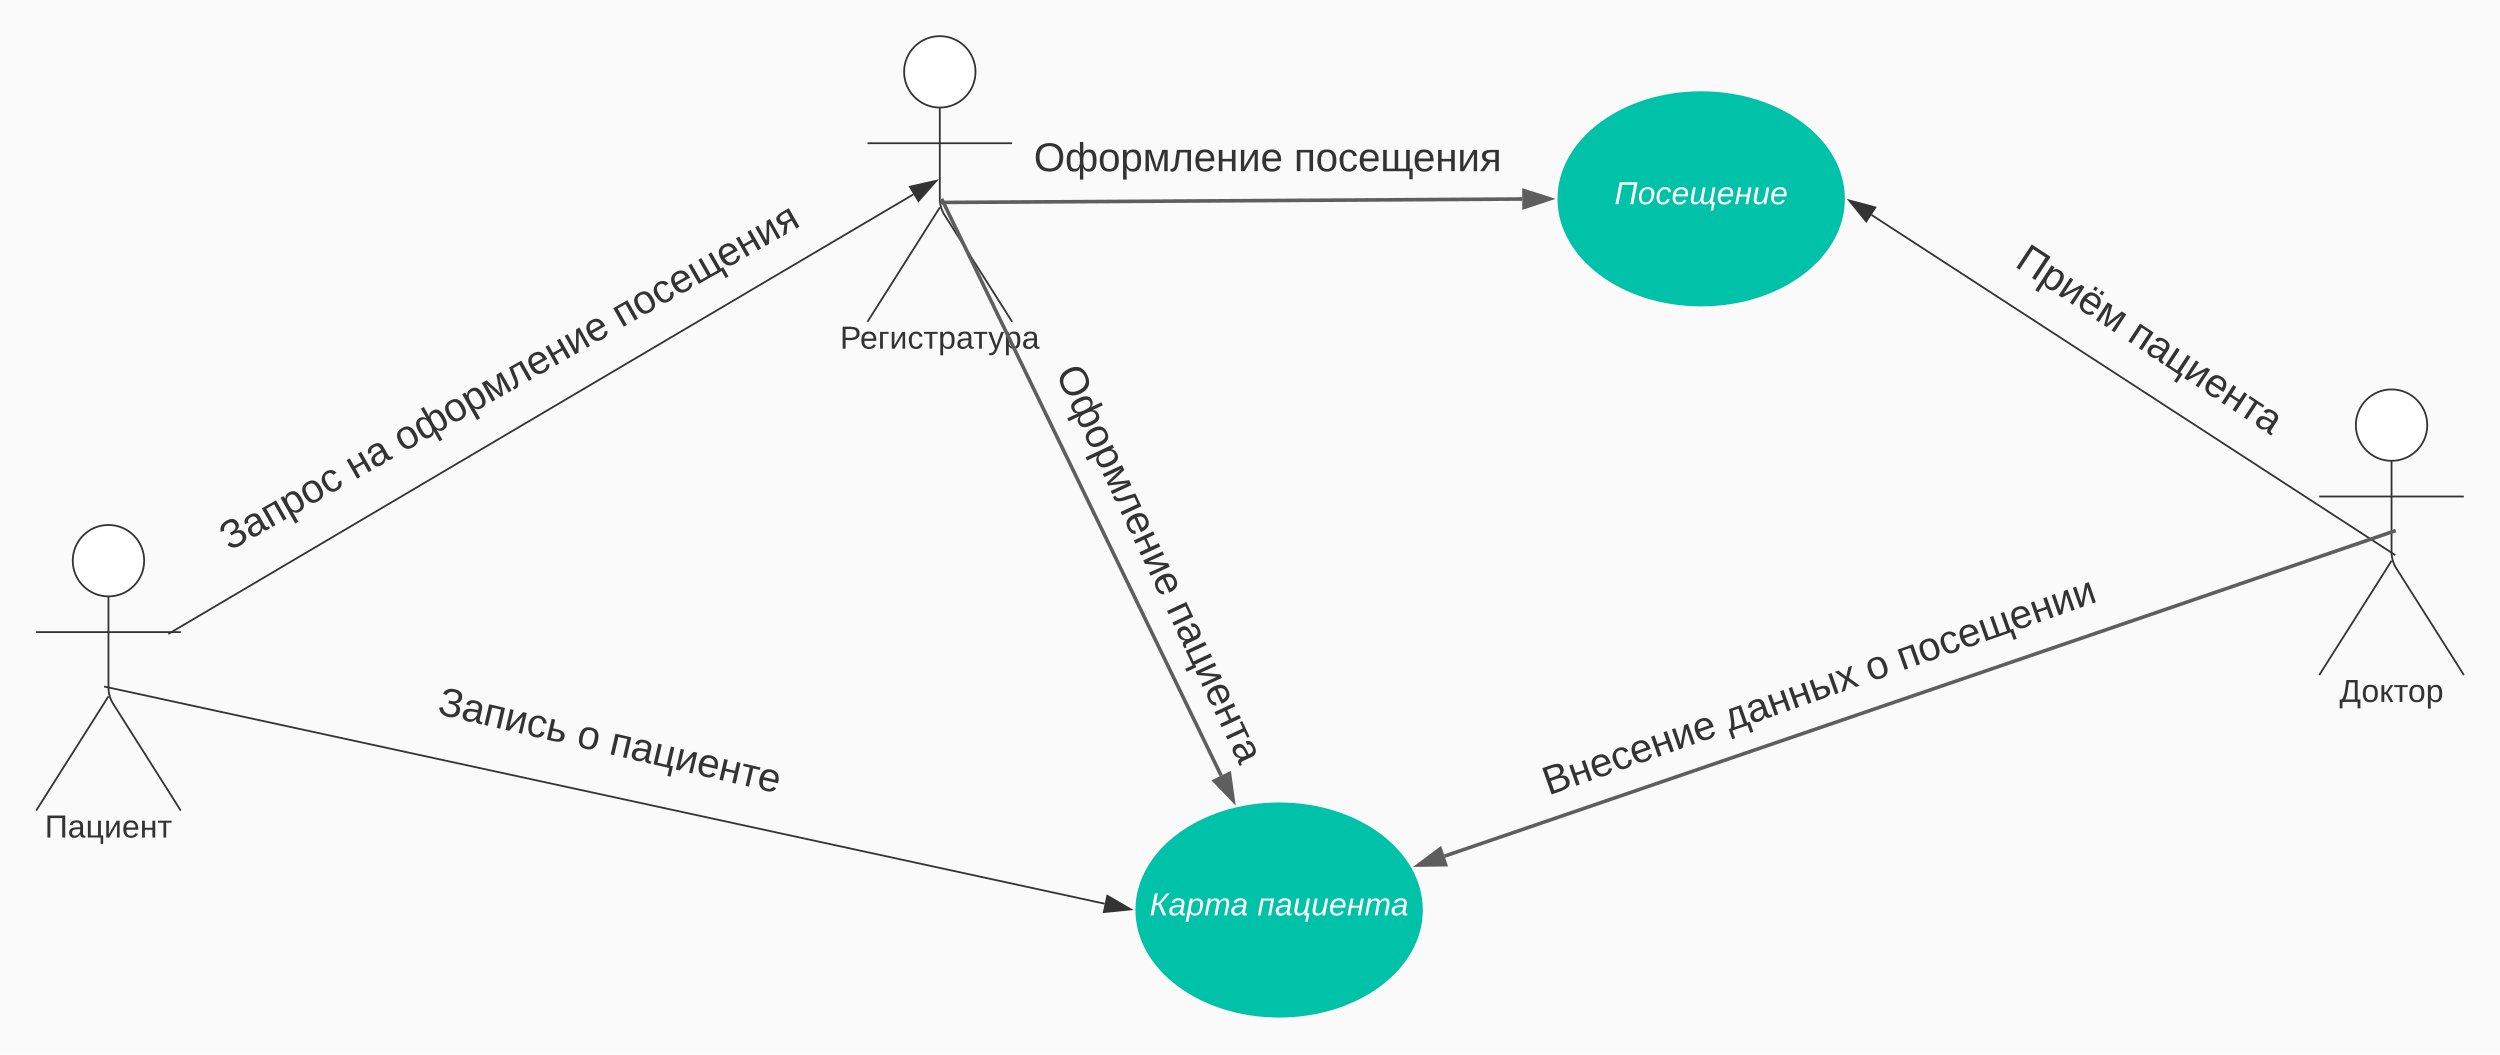 <svg xmlns="http://www.w3.org/2000/svg" xmlns:xlink="http://www.w3.org/1999/xlink" xmlns:lucid="lucid" width="1383.06" height="583.44"><g transform="translate(-1462.078 -2630)" lucid:page-tab-id="0_0"><path d="M1000 2500h2000v1000H1000z" fill="#fafafa"/><path d="M1541.83 2940.2c0 10.9-8.84 19.74-19.75 19.74-10.9 0-19.75-8.84-19.75-19.75 0-10.92 8.84-19.76 19.75-19.76 10.9 0 19.75 8.84 19.75 19.75z" stroke="#333" fill="#fff"/><path d="M1522.08 2959.94v50.3a17.25 17.25 0 0 0 2.67 9.22l37.33 58.98m-40-63.2l-40 63.2m0-98.75h80" stroke="#333" fill="none"/><path d="M1482.08 2925.44a5 5 0 0 1 5-5h70a5 5 0 0 1 5 5v170a5 5 0 0 1-5 5h-70a5 5 0 0 1-5-5z" fill="none"/><use xlink:href="#a" transform="matrix(1,0,0,1,1402.078,3078.439) translate(84.765 14.889)"/><path d="M2804.9 2865.2c0 10.9-8.85 19.74-19.76 19.74-10.9 0-19.75-8.84-19.75-19.75 0-10.92 8.83-19.76 19.74-19.76 10.9 0 19.75 8.84 19.75 19.75z" stroke="#333" fill="#fff"/><path d="M2785.14 2884.94v50.3a17.25 17.25 0 0 0 2.67 9.22l37.34 58.98m-40-63.2l-40 63.2m0-98.75h80" stroke="#333" fill="none"/><path d="M2745.14 2850.44a5 5 0 0 1 5-5h70a5 5 0 0 1 5 5v170a5 5 0 0 1-5 5h-70a5 5 0 0 1-5-5z" fill="none"/><use xlink:href="#b" transform="matrix(1,0,0,1,2665.139,3003.439) translate(91.16 14.889)"/><path d="M2483.22 2740c0 33.14-35.82 60-80 60-44.2 0-80-26.86-80-60s35.8-60 80-60c44.18 0 80 26.86 80 60z" stroke="#fff" fill="#00c2a8"/><use xlink:href="#c" transform="matrix(1,0,0,1,2323.217,2680) translate(32.005 62.972)"/><path d="M2249.72 3133.44c0 33.14-35.82 60-80 60s-80-26.86-80-60 35.82-60 80-60 80 26.86 80 60z" stroke="#fff" fill="#00c2a8"/><use xlink:href="#d" transform="matrix(1,0,0,1,2089.721,3073.439) translate(8.326 62.972)"/><use xlink:href="#e" transform="matrix(1,0,0,1,2089.721,3073.439) translate(67.931 62.972)"/><path d="M1558.22 2978.93l409.17-241.4M1558.23 2978.93l-3.03 1.78" stroke="#333" fill="none"/><path d="M1980.1 2730l-9.92 11.25-4.72-7.98z" stroke="#333" fill="#333"/><path d="M1523.07 3010.54l550.14 119.42M1523.1 3010.55l-3.45-.75" stroke="#333" fill="none"/><path d="M2087.64 3133.1l-14.92 1.5 1.96-9.06z" stroke="#333" fill="#333"/><path d="M2784.23 2935.17l-286.77-186.25M2784.2 2935.16l2.96 1.9" stroke="#333" fill="none"/><path d="M2485.07 2740.88l14.5 3.88-5.06 7.78z" stroke="#333" fill="#333"/><path d="M1565.05 2917.08a6 6 0 0 1 2.24-8.18l344.85-196.48a6 6 0 0 1 8.18 2.24l22.3 39.14a6 6 0 0 1-2.25 8.18l-344.85 196.48a6 6 0 0 1-8.2-2.25z" fill="none"/><use xlink:href="#f" transform="matrix(0.869,-0.495,0.495,0.869,1578.445,2916.353) translate(0 21.444)"/><use xlink:href="#g" transform="matrix(0.869,-0.495,0.495,0.869,1578.445,2916.353) translate(79.691 21.444)"/><use xlink:href="#h" transform="matrix(0.869,-0.495,0.495,0.869,1578.445,2916.353) translate(110.432 21.444)"/><use xlink:href="#i" transform="matrix(0.869,-0.495,0.495,0.869,1578.445,2916.353) translate(249.444 21.444)"/><path d="M2579.22 2750.45a6 6 0 0 1 8.3-1.7l152.6 100.43a6 6 0 0 1 1.72 8.3l-21.26 32.32a6 6 0 0 1-8.3 1.7l-152.6-100.43a6 6 0 0 1-1.73-8.3z" fill="none"/><use xlink:href="#j" transform="matrix(0.835,0.55,-0.55,0.835,2585.941,2762.06) translate(0 17.944)"/><use xlink:href="#k" transform="matrix(0.835,0.55,-0.55,0.835,2585.941,2762.06) translate(74.444 17.944)"/><path d="M1697.2 2998.84a6 6 0 0 1 7.2-4.48l200.38 46.6a6 6 0 0 1 4.48 7.2l-8.76 37.68a6 6 0 0 1-7.2 4.48l-200.37-46.6a6 6 0 0 1-4.48-7.2z" fill="none"/><use xlink:href="#l" transform="matrix(0.974,0.227,-0.227,0.974,1707.54,3007.404) translate(0 17.944)"/><use xlink:href="#m" transform="matrix(0.974,0.227,-0.227,0.974,1707.54,3007.404) translate(78.951 17.944)"/><use xlink:href="#n" transform="matrix(0.974,0.227,-0.227,0.974,1707.54,3007.404) translate(97.469 17.944)"/><path d="M2783.7 2924.82l-522.46 178.8M2783.67 2924.82l3.8-1.3" stroke="#5e5e5e" stroke-width="2" fill="none"/><path d="M2246.8 3108.58l12-9 3 8.76z" stroke="#5e5e5e" stroke-width="2" fill="#5e5e5e"/><path d="M2299.26 3051.06a6 6 0 0 1 3.66-7.65l326.62-115.26a6 6 0 0 1 7.65 3.66l12.98 36.8a6 6 0 0 1-3.66 7.64L2319.9 3091.5a6 6 0 0 1-7.66-3.65z" fill="none"/><use xlink:href="#o" transform="matrix(0.943,-0.333,0.333,0.943,2312.57,3052.728) translate(0 18.444)"/><use xlink:href="#p" transform="matrix(0.943,-0.333,0.333,0.943,2312.57,3052.728) translate(105.988 18.444)"/><use xlink:href="#m" transform="matrix(0.943,-0.333,0.333,0.943,2312.57,3052.728) translate(188.951 18.444)"/><use xlink:href="#q" transform="matrix(0.943,-0.333,0.333,0.943,2312.57,3052.728) translate(207.469 18.444)"/><path d="M2001.75 2669.75c0 10.9-8.84 19.75-19.75 19.75-10.9 0-19.75-8.84-19.75-19.75 0-10.9 8.84-19.75 19.75-19.75 10.9 0 19.75 8.84 19.75 19.75z" stroke="#333" fill="#fff"/><path d="M1982 2689.5v50.3a17.25 17.25 0 0 0 2.67 9.22L2022 2808m-40-63.2l-40 63.2m0-98.75h80" stroke="#333" fill="none"/><path d="M1942 2655a5 5 0 0 1 5-5h70a5 5 0 0 1 5 5v170a5 5 0 0 1-5 5h-70a5 5 0 0 1-5-5z" fill="none"/><use xlink:href="#r" transform="matrix(1,0,0,1,1862,2808) translate(64.79 14.889)"/><path d="M1983 2742l321.22-1.9M1983.03 2742H1982" stroke="#5e5e5e" stroke-width="2" fill="none"/><path d="M2319.48 2740.02l-14.24 4.72-.05-9.27z" stroke="#5e5e5e" stroke-width="2" fill="#5e5e5e"/><path d="M2022 2700.76a6 6 0 0 1 6-6h270.7a6 6 0 0 1 6 6v38.68a6 6 0 0 1-6 6H2028a6 6 0 0 1-6-6z" fill="none"/><g><use xlink:href="#s" transform="matrix(1,0,0,1,2034,2706.762) translate(0 17.944)"/><use xlink:href="#i" transform="matrix(1,0,0,1,2034,2706.762) translate(143.951 17.944)"/></g><path d="M1983.44 2740.9l154.2 318.18M1983.45 2740.92l-.45-.92" stroke="#5e5e5e" stroke-width="2" fill="none"/><path d="M2144.3 3072.8l-10.4-10.8 8.34-4.05z" stroke="#5e5e5e" stroke-width="2" fill="#5e5e5e"/><g><path d="M2062.44 2815.3a6 6 0 0 1 7.98 2.88l107.17 228.3a6 6 0 0 1-2.9 7.97l-35 16.44a6 6 0 0 1-8-2.9l-107.15-228.3a6 6 0 0 1 2.88-7.97z" fill="none"/></g><g><use xlink:href="#s" transform="matrix(0.425,0.905,-0.905,0.425,2062.11,2828.709) translate(0 17.944)"/><use xlink:href="#k" transform="matrix(0.425,0.905,-0.905,0.425,2062.11,2828.709) translate(143.951 17.944)"/></g><defs><path fill="#333" d="M197 0v-219H63V0H30v-248h201V0h-34" id="t"/><path fill="#333" d="M141-36C126-15 110 5 73 4 37 3 15-17 15-53c-1-64 63-63 125-63 3-35-9-54-41-54-24 1-41 7-42 31l-33-3c5-37 33-52 76-52 45 0 72 20 72 64v82c-1 20 7 32 28 27v20c-31 9-61-2-59-35zM48-53c0 20 12 33 32 33 41-3 63-29 60-74-43 2-92-5-92 41" id="u"/><path fill="#333" d="M57-190v167h83v-167h32v167h26v95h-29V0H25v-190h32" id="v"/><path fill="#333" d="M56-190L54-37l88-153h34V0h-30l2-153L59 0H25v-190h31" id="w"/><path fill="#333" d="M100-194c63 0 86 42 84 106H49c0 40 14 67 53 68 26 1 43-12 49-29l28 8c-11 28-37 45-77 45C44 4 14-33 15-96c1-61 26-98 85-98zm52 81c6-60-76-77-97-28-3 7-6 17-6 28h103" id="x"/><path fill="#333" d="M57-190v80h85v-80h32V0h-32v-87H57V0H25v-190h32" id="y"/><path fill="#333" d="M6-190h153v23H98V0H67v-167H6v-23" id="z"/><g id="a"><use transform="matrix(0.049,0,0,0.049,0,0)" xlink:href="#t"/><use transform="matrix(0.049,0,0,0.049,12.741,0)" xlink:href="#u"/><use transform="matrix(0.049,0,0,0.049,22.617,0)" xlink:href="#v"/><use transform="matrix(0.049,0,0,0.049,32.79,0)" xlink:href="#w"/><use transform="matrix(0.049,0,0,0.049,42.716,0)" xlink:href="#x"/><use transform="matrix(0.049,0,0,0.049,52.593,0)" xlink:href="#y"/><use transform="matrix(0.049,0,0,0.049,62.37,0)" xlink:href="#z"/></g><path fill="#333" d="M206-28h31V72h-32V0H34v72H3V-28h25c38-50 38-143 51-220h127v220zm-32 0v-192h-66C95-156 94-78 66-28h108" id="A"/><path fill="#333" d="M100-194c62-1 85 37 85 99 1 63-27 99-86 99S16-35 15-95c0-66 28-99 85-99zM99-20c44 1 53-31 53-75 0-43-8-75-51-75s-53 32-53 75 10 74 51 75" id="B"/><path fill="#333" d="M75-87c-4 1-14 3-19 3V0H24v-190h32v83c26-2 31-21 43-41l26-42h33l-61 86L159 0h-35" id="C"/><path fill="#333" d="M115-194c55 1 70 41 70 98S169 2 115 4C84 4 66-9 55-30l1 105H24l-1-265h31l2 30c10-21 28-34 59-34zm-8 174c40 0 45-34 45-75s-6-73-45-74c-42 0-51 32-51 76 0 43 10 73 51 73" id="D"/><g id="b"><use transform="matrix(0.049,0,0,0.049,0,0)" xlink:href="#A"/><use transform="matrix(0.049,0,0,0.049,12.198,0)" xlink:href="#B"/><use transform="matrix(0.049,0,0,0.049,22.074,0)" xlink:href="#C"/><use transform="matrix(0.049,0,0,0.049,30.025,0)" xlink:href="#z"/><use transform="matrix(0.049,0,0,0.049,37.926,0)" xlink:href="#B"/><use transform="matrix(0.049,0,0,0.049,47.802,0)" xlink:href="#D"/></g><path fill="#fff" d="M179 0l43-219H87L45 0H11l48-248h202L213 0h-34" id="E"/><path fill="#fff" d="M30-147c31-64 166-65 159 27C183-49 158 1 86 4 9 8 1-88 30-147zM88-20c53 0 68-48 68-100 0-31-11-51-44-50-52 1-68 46-68 97 0 32 13 53 44 53" id="F"/><path fill="#fff" d="M44-68c0 29 11 47 38 47 30 0 42-19 51-41l28 9C148-21 126 4 82 4 31 4 10-29 12-85c3-77 74-140 146-93 12 8 15 23 18 40l-31 5c-1-22-13-36-36-36-52 0-65 49-65 101" id="G"/><path fill="#fff" d="M111-194c62-3 86 47 72 106H45c-7 38 6 69 45 68 27-1 43-14 53-32l24 11C152-15 129 4 87 4 38 3 12-23 12-71c0-70 32-119 99-123zm44 81c14-66-71-72-95-28-4 8-8 17-11 28h106" id="H"/><path fill="#fff" d="M161-79c-6 25-8 62 24 58 72-9 58-107 78-169h31L262-23h26l-19 95h-29l15-72h-27l5-33c-13 19-26 36-58 36-29 0-45-14-49-40C113-16 99 3 65 3c-91 0-29-128-24-193h31L46-48c-3 36 50 31 65 10 26-37 28-101 41-152h31" id="I"/><path fill="#fff" d="M75-190l-16 80h85l15-80h32L154 0h-31l16-87H54L38 0H6l37-190h32" id="J"/><path fill="#fff" d="M67 3c-93-2-31-127-26-193h32L48-50c-3 39 53 32 70 12 30-34 30-101 43-152h32L157 0h-30c1-10 6-24 4-33-14 20-29 37-64 36" id="K"/><g id="c"><use transform="matrix(0.049,0,0,0.049,0,0)" xlink:href="#E"/><use transform="matrix(0.049,0,0,0.049,12.84,0)" xlink:href="#F"/><use transform="matrix(0.049,0,0,0.049,22.716,0)" xlink:href="#G"/><use transform="matrix(0.049,0,0,0.049,31.605,0)" xlink:href="#H"/><use transform="matrix(0.049,0,0,0.049,41.481,0)" xlink:href="#I"/><use transform="matrix(0.049,0,0,0.049,56.593,0)" xlink:href="#H"/><use transform="matrix(0.049,0,0,0.049,66.469,0)" xlink:href="#J"/><use transform="matrix(0.049,0,0,0.049,76.247,0)" xlink:href="#K"/><use transform="matrix(0.049,0,0,0.049,86.123,0)" xlink:href="#H"/></g><path fill="#fff" d="M99-119c-9 3-21 5-32 6L45 0H11l48-248h34L72-139c41-1 55-33 74-55l47-54h36c-35 37-64 80-103 112L189 0h-37" id="L"/><path fill="#fff" d="M165-48c-4 18 1 34 23 27l-3 20c-29 8-62 0-52-35h-2C116-14 99 4 63 4 30 4 8-16 8-49c0-68 71-67 138-67 10-26 0-56-31-54-26 1-42 9-47 31l-32-5c8-67 160-71 144 15-5 28-9 54-15 81zM42-50c3 52 80 24 89-6 7-12 7-24 11-38-47 1-103-4-100 44" id="M"/><path fill="#fff" d="M67-162c32-53 139-36 121 50C175-51 163 2 97 4 68 4 52-11 42-31 38 6 28 39 22 75H-9l50-265h29c-1 10 0 20-3 28zm89 36c0-26-10-43-35-43-54 0-67 50-69 103-1 29 14 45 42 46 53 0 62-58 62-106" id="N"/><path fill="#fff" d="M248-111c6-24 9-61-24-58-72 9-57 108-77 169h-31l26-142c3-37-50-30-64-10C52-115 50-51 37 0H6l36-190h30c-1 10-6 24-4 32 13-43 101-52 105 5 13-22 29-41 61-41 90 0 28 129 23 194h-31" id="O"/><g id="d"><use transform="matrix(0.049,0,0,0.049,0,0)" xlink:href="#L"/><use transform="matrix(0.049,0,0,0.049,10.469,0)" xlink:href="#M"/><use transform="matrix(0.049,0,0,0.049,20.346,0)" xlink:href="#N"/><use transform="matrix(0.049,0,0,0.049,30.222,0)" xlink:href="#O"/><use transform="matrix(0.049,0,0,0.049,44.79,0)" xlink:href="#M"/></g><path fill="#fff" d="M191-190L154 0h-31l32-167H70L38 0H6l37-190h148" id="P"/><path fill="#fff" d="M68 3c-93-2-32-129-26-193h31L48-50c-2 38 54 32 71 12 30-35 29-101 43-152h32L161-23h26l-19 95h-28l14-72h-26c-1-12 6-25 4-33-14 20-29 37-64 36" id="Q"/><g id="e"><use transform="matrix(0.049,0,0,0.049,0,0)" xlink:href="#P"/><use transform="matrix(0.049,0,0,0.049,9.778,0)" xlink:href="#M"/><use transform="matrix(0.049,0,0,0.049,19.654,0)" xlink:href="#Q"/><use transform="matrix(0.049,0,0,0.049,29.778,0)" xlink:href="#K"/><use transform="matrix(0.049,0,0,0.049,39.654,0)" xlink:href="#H"/><use transform="matrix(0.049,0,0,0.049,49.531,0)" xlink:href="#J"/><use transform="matrix(0.049,0,0,0.049,59.309,0)" xlink:href="#O"/><use transform="matrix(0.049,0,0,0.049,73.877,0)" xlink:href="#M"/></g><path fill="#333" d="M200-71c5 87-137 96-174 38-6-8-10-16-14-25l29-13c12 25 29 48 67 48 33 0 58-14 58-48 0-41-36-45-82-44v-26c42 2 76-5 75-43-1-27-20-40-49-40-34 0-53 18-62 43l-31-10c14-38 43-60 94-60 47 0 79 19 81 64 1 36-22 50-49 58 33 5 55 22 57 58" id="R"/><path fill="#333" d="M170-190V0h-32v-167H57V0H25v-190h145" id="S"/><path fill="#333" d="M96-169c-40 0-48 33-48 73s9 75 48 75c24 0 41-14 43-38l32 2c-6 37-31 61-74 61-59 0-76-41-82-99-10-93 101-131 147-64 4 7 5 14 7 22l-32 3c-4-21-16-35-41-35" id="T"/><g id="f"><use transform="matrix(0.062,0,0,0.062,0,0)" xlink:href="#R"/><use transform="matrix(0.062,0,0,0.062,13.395,0)" xlink:href="#u"/><use transform="matrix(0.062,0,0,0.062,25.741,0)" xlink:href="#S"/><use transform="matrix(0.062,0,0,0.062,37.716,0)" xlink:href="#D"/><use transform="matrix(0.062,0,0,0.062,50.062,0)" xlink:href="#B"/><use transform="matrix(0.062,0,0,0.062,62.407,0)" xlink:href="#T"/></g><g id="g"><use transform="matrix(0.062,0,0,0.062,0,0)" xlink:href="#y"/><use transform="matrix(0.062,0,0,0.062,12.222,0)" xlink:href="#u"/></g><path fill="#333" d="M217-194c52 0 64 44 64 98S268 2 217 4c-29 1-44-13-55-34l1 105h-30V-31C124-8 108 4 79 4 29 4 16-37 15-94c0-57 15-98 64-100 29 0 44 14 55 33l-1-100h30v101c10-23 24-34 54-34zM89-170c-37 1-41 36-41 75 0 37 3 74 40 74 39 0 45-35 45-76-1-39-6-73-44-73zM207-20c38 0 41-36 41-75 0-38-3-74-40-74-41 0-45 36-45 80 1 38 7 69 44 69" id="U"/><path fill="#333" d="M138 0h-27L54-167c3 53 2 111 2 167H25v-190h49c16 56 39 106 51 166 11-61 34-110 50-166h48V0h-31l2-168" id="V"/><path fill="#333" d="M153 0v-167H87C74-108 81-27 38 0 29 5 12 6 2 1v-22c51 4 39-64 49-112 5-25 4-25 8-57h126V0h-32" id="W"/><g id="h"><use transform="matrix(0.062,0,0,0.062,0,0)" xlink:href="#B"/><use transform="matrix(0.062,0,0,0.062,12.346,0)" xlink:href="#U"/><use transform="matrix(0.062,0,0,0.062,30.617,0)" xlink:href="#B"/><use transform="matrix(0.062,0,0,0.062,42.963,0)" xlink:href="#D"/><use transform="matrix(0.062,0,0,0.062,55.309,0)" xlink:href="#V"/><use transform="matrix(0.062,0,0,0.062,70.556,0)" xlink:href="#W"/><use transform="matrix(0.062,0,0,0.062,83.519,0)" xlink:href="#x"/><use transform="matrix(0.062,0,0,0.062,95.864,0)" xlink:href="#y"/><use transform="matrix(0.062,0,0,0.062,108.086,0)" xlink:href="#w"/><use transform="matrix(0.062,0,0,0.062,120.494,0)" xlink:href="#x"/></g><path fill="#333" d="M25 0v-190h32v167h71v-167h31v167h71v-167h32v167h26v95h-29V0H25" id="X"/><path fill="#333" d="M20-138c-1-64 85-51 150-52V0h-32v-81H94L39 0H3l60-83c-28-5-43-24-43-55zm33 3c0 40 46 33 85 33v-66c-39 0-85-6-85 33" id="Y"/><g id="i"><use transform="matrix(0.062,0,0,0.062,0,0)" xlink:href="#S"/><use transform="matrix(0.062,0,0,0.062,11.975,0)" xlink:href="#B"/><use transform="matrix(0.062,0,0,0.062,24.321,0)" xlink:href="#T"/><use transform="matrix(0.062,0,0,0.062,35.432,0)" xlink:href="#x"/><use transform="matrix(0.062,0,0,0.062,47.778,0)" xlink:href="#X"/><use transform="matrix(0.062,0,0,0.062,65.802,0)" xlink:href="#x"/><use transform="matrix(0.062,0,0,0.062,78.148,0)" xlink:href="#y"/><use transform="matrix(0.062,0,0,0.062,90.37,0)" xlink:href="#w"/><use transform="matrix(0.062,0,0,0.062,102.778,0)" xlink:href="#Y"/></g><path fill="#333" d="M100-194c63 0 86 42 84 106H49c0 40 14 67 53 68 26 1 43-12 49-29l28 8c-11 28-37 45-77 45C44 4 14-33 15-96c1-61 26-98 85-98zm52 81c6-60-76-77-97-28-3 7-6 17-6 28h103zm-31-101v-33h29v33h-29zm-69 0v-33h29v33H52" id="Z"/><g id="j"><use transform="matrix(0.062,0,0,0.062,0,0)" xlink:href="#t"/><use transform="matrix(0.062,0,0,0.062,15.926,0)" xlink:href="#D"/><use transform="matrix(0.062,0,0,0.062,28.272,0)" xlink:href="#w"/><use transform="matrix(0.062,0,0,0.062,40.679,0)" xlink:href="#Z"/><use transform="matrix(0.062,0,0,0.062,53.025,0)" xlink:href="#V"/></g><g id="k"><use transform="matrix(0.062,0,0,0.062,0,0)" xlink:href="#S"/><use transform="matrix(0.062,0,0,0.062,11.975,0)" xlink:href="#u"/><use transform="matrix(0.062,0,0,0.062,24.321,0)" xlink:href="#v"/><use transform="matrix(0.062,0,0,0.062,37.037,0)" xlink:href="#w"/><use transform="matrix(0.062,0,0,0.062,49.444,0)" xlink:href="#x"/><use transform="matrix(0.062,0,0,0.062,61.79,0)" xlink:href="#y"/><use transform="matrix(0.062,0,0,0.062,74.012,0)" xlink:href="#z"/><use transform="matrix(0.062,0,0,0.062,83.889,0)" xlink:href="#u"/></g><path fill="#333" d="M173-56C173 11 92 0 25 0v-190h32v80c58-2 117-2 116 54zm-34 0c0-39-44-31-82-32v66c39 0 82 6 82-34" id="aa"/><g id="l"><use transform="matrix(0.062,0,0,0.062,0,0)" xlink:href="#R"/><use transform="matrix(0.062,0,0,0.062,13.395,0)" xlink:href="#u"/><use transform="matrix(0.062,0,0,0.062,25.741,0)" xlink:href="#S"/><use transform="matrix(0.062,0,0,0.062,37.716,0)" xlink:href="#w"/><use transform="matrix(0.062,0,0,0.062,50.123,0)" xlink:href="#T"/><use transform="matrix(0.062,0,0,0.062,61.235,0)" xlink:href="#aa"/></g><use transform="matrix(0.062,0,0,0.062,0,0)" xlink:href="#B" id="m"/><g id="n"><use transform="matrix(0.062,0,0,0.062,0,0)" xlink:href="#S"/><use transform="matrix(0.062,0,0,0.062,11.975,0)" xlink:href="#u"/><use transform="matrix(0.062,0,0,0.062,24.321,0)" xlink:href="#v"/><use transform="matrix(0.062,0,0,0.062,37.037,0)" xlink:href="#w"/><use transform="matrix(0.062,0,0,0.062,49.444,0)" xlink:href="#x"/><use transform="matrix(0.062,0,0,0.062,61.79,0)" xlink:href="#y"/><use transform="matrix(0.062,0,0,0.062,74.012,0)" xlink:href="#z"/><use transform="matrix(0.062,0,0,0.062,83.889,0)" xlink:href="#x"/></g><path fill="#333" d="M160-131c35 5 61 23 61 61C221 17 115-2 30 0v-248c76 3 177-17 177 60 0 33-19 50-47 57zm-97-11c50-1 110 9 110-42 0-47-63-36-110-37v79zm0 115c55-2 124 14 124-45 0-56-70-42-124-44v89" id="ab"/><g id="o"><use transform="matrix(0.062,0,0,0.062,0,0)" xlink:href="#ab"/><use transform="matrix(0.062,0,0,0.062,14.815,0)" xlink:href="#y"/><use transform="matrix(0.062,0,0,0.062,27.037,0)" xlink:href="#x"/><use transform="matrix(0.062,0,0,0.062,39.383,0)" xlink:href="#T"/><use transform="matrix(0.062,0,0,0.062,50.494,0)" xlink:href="#x"/><use transform="matrix(0.062,0,0,0.062,62.84,0)" xlink:href="#y"/><use transform="matrix(0.062,0,0,0.062,75.062,0)" xlink:href="#w"/><use transform="matrix(0.062,0,0,0.062,87.469,0)" xlink:href="#x"/></g><path fill="#333" d="M147-167H93C83-118 77-63 59-23h88v-144zM24-23c26-44 31-102 41-167h113v167h26v95h-29V0H32v72H4v-95h20" id="ac"/><path fill="#333" d="M170-56C169 10 92 0 25 0v-190h32v80c58-2 114-1 113 54zm-34 0c0-38-42-32-79-32v66c38 0 79 5 79-34zm66 56v-190h32V0h-32" id="ad"/><path fill="#333" d="M141 0L90-78 38 0H4l68-98-65-92h35l48 74 47-74h35l-64 92 68 98h-35" id="ae"/><g id="p"><use transform="matrix(0.062,0,0,0.062,0,0)" xlink:href="#ac"/><use transform="matrix(0.062,0,0,0.062,12.963,0)" xlink:href="#u"/><use transform="matrix(0.062,0,0,0.062,25.309,0)" xlink:href="#y"/><use transform="matrix(0.062,0,0,0.062,37.531,0)" xlink:href="#y"/><use transform="matrix(0.062,0,0,0.062,49.753,0)" xlink:href="#ad"/><use transform="matrix(0.062,0,0,0.062,65.679,0)" xlink:href="#ae"/></g><g id="q"><use transform="matrix(0.062,0,0,0.062,0,0)" xlink:href="#S"/><use transform="matrix(0.062,0,0,0.062,11.975,0)" xlink:href="#B"/><use transform="matrix(0.062,0,0,0.062,24.321,0)" xlink:href="#T"/><use transform="matrix(0.062,0,0,0.062,35.432,0)" xlink:href="#x"/><use transform="matrix(0.062,0,0,0.062,47.778,0)" xlink:href="#X"/><use transform="matrix(0.062,0,0,0.062,65.802,0)" xlink:href="#x"/><use transform="matrix(0.062,0,0,0.062,78.148,0)" xlink:href="#y"/><use transform="matrix(0.062,0,0,0.062,90.37,0)" xlink:href="#w"/><use transform="matrix(0.062,0,0,0.062,102.778,0)" xlink:href="#w"/></g><path fill="#333" d="M30-248c87 1 191-15 191 75 0 78-77 80-158 76V0H30v-248zm33 125c57 0 124 11 124-50 0-59-68-47-124-48v98" id="af"/><path fill="#333" d="M121-190v23H57V0H25v-190h96" id="ag"/><path fill="#333" d="M179-190L93 31C79 59 56 82 12 73V49c39 6 53-20 64-50L1-190h34L92-34l54-156h33" id="ah"/><g id="r"><use transform="matrix(0.049,0,0,0.049,0,0)" xlink:href="#af"/><use transform="matrix(0.049,0,0,0.049,11.062,0)" xlink:href="#x"/><use transform="matrix(0.049,0,0,0.049,20.938,0)" xlink:href="#ag"/><use transform="matrix(0.049,0,0,0.049,27.407,0)" xlink:href="#w"/><use transform="matrix(0.049,0,0,0.049,37.333,0)" xlink:href="#T"/><use transform="matrix(0.049,0,0,0.049,46.222,0)" xlink:href="#z"/><use transform="matrix(0.049,0,0,0.049,54.321,0)" xlink:href="#D"/><use transform="matrix(0.049,0,0,0.049,64.198,0)" xlink:href="#u"/><use transform="matrix(0.049,0,0,0.049,73.679,0)" xlink:href="#z"/><use transform="matrix(0.049,0,0,0.049,81.975,0)" xlink:href="#ah"/><use transform="matrix(0.049,0,0,0.049,90.667,0)" xlink:href="#D"/><use transform="matrix(0.049,0,0,0.049,100.543,0)" xlink:href="#u"/></g><path fill="#333" d="M140-251c81 0 123 46 123 126C263-46 219 4 140 4 59 4 17-45 17-125s42-126 123-126zm0 227c63 0 89-41 89-101s-29-99-89-99c-61 0-89 39-89 99S79-25 140-24" id="ai"/><g id="s"><use transform="matrix(0.062,0,0,0.062,0,0)" xlink:href="#ai"/><use transform="matrix(0.062,0,0,0.062,17.284,0)" xlink:href="#U"/><use transform="matrix(0.062,0,0,0.062,35.556,0)" xlink:href="#B"/><use transform="matrix(0.062,0,0,0.062,47.901,0)" xlink:href="#D"/><use transform="matrix(0.062,0,0,0.062,60.247,0)" xlink:href="#V"/><use transform="matrix(0.062,0,0,0.062,75.494,0)" xlink:href="#W"/><use transform="matrix(0.062,0,0,0.062,88.457,0)" xlink:href="#x"/><use transform="matrix(0.062,0,0,0.062,100.802,0)" xlink:href="#y"/><use transform="matrix(0.062,0,0,0.062,113.025,0)" xlink:href="#w"/><use transform="matrix(0.062,0,0,0.062,125.432,0)" xlink:href="#x"/></g></defs></g></svg>